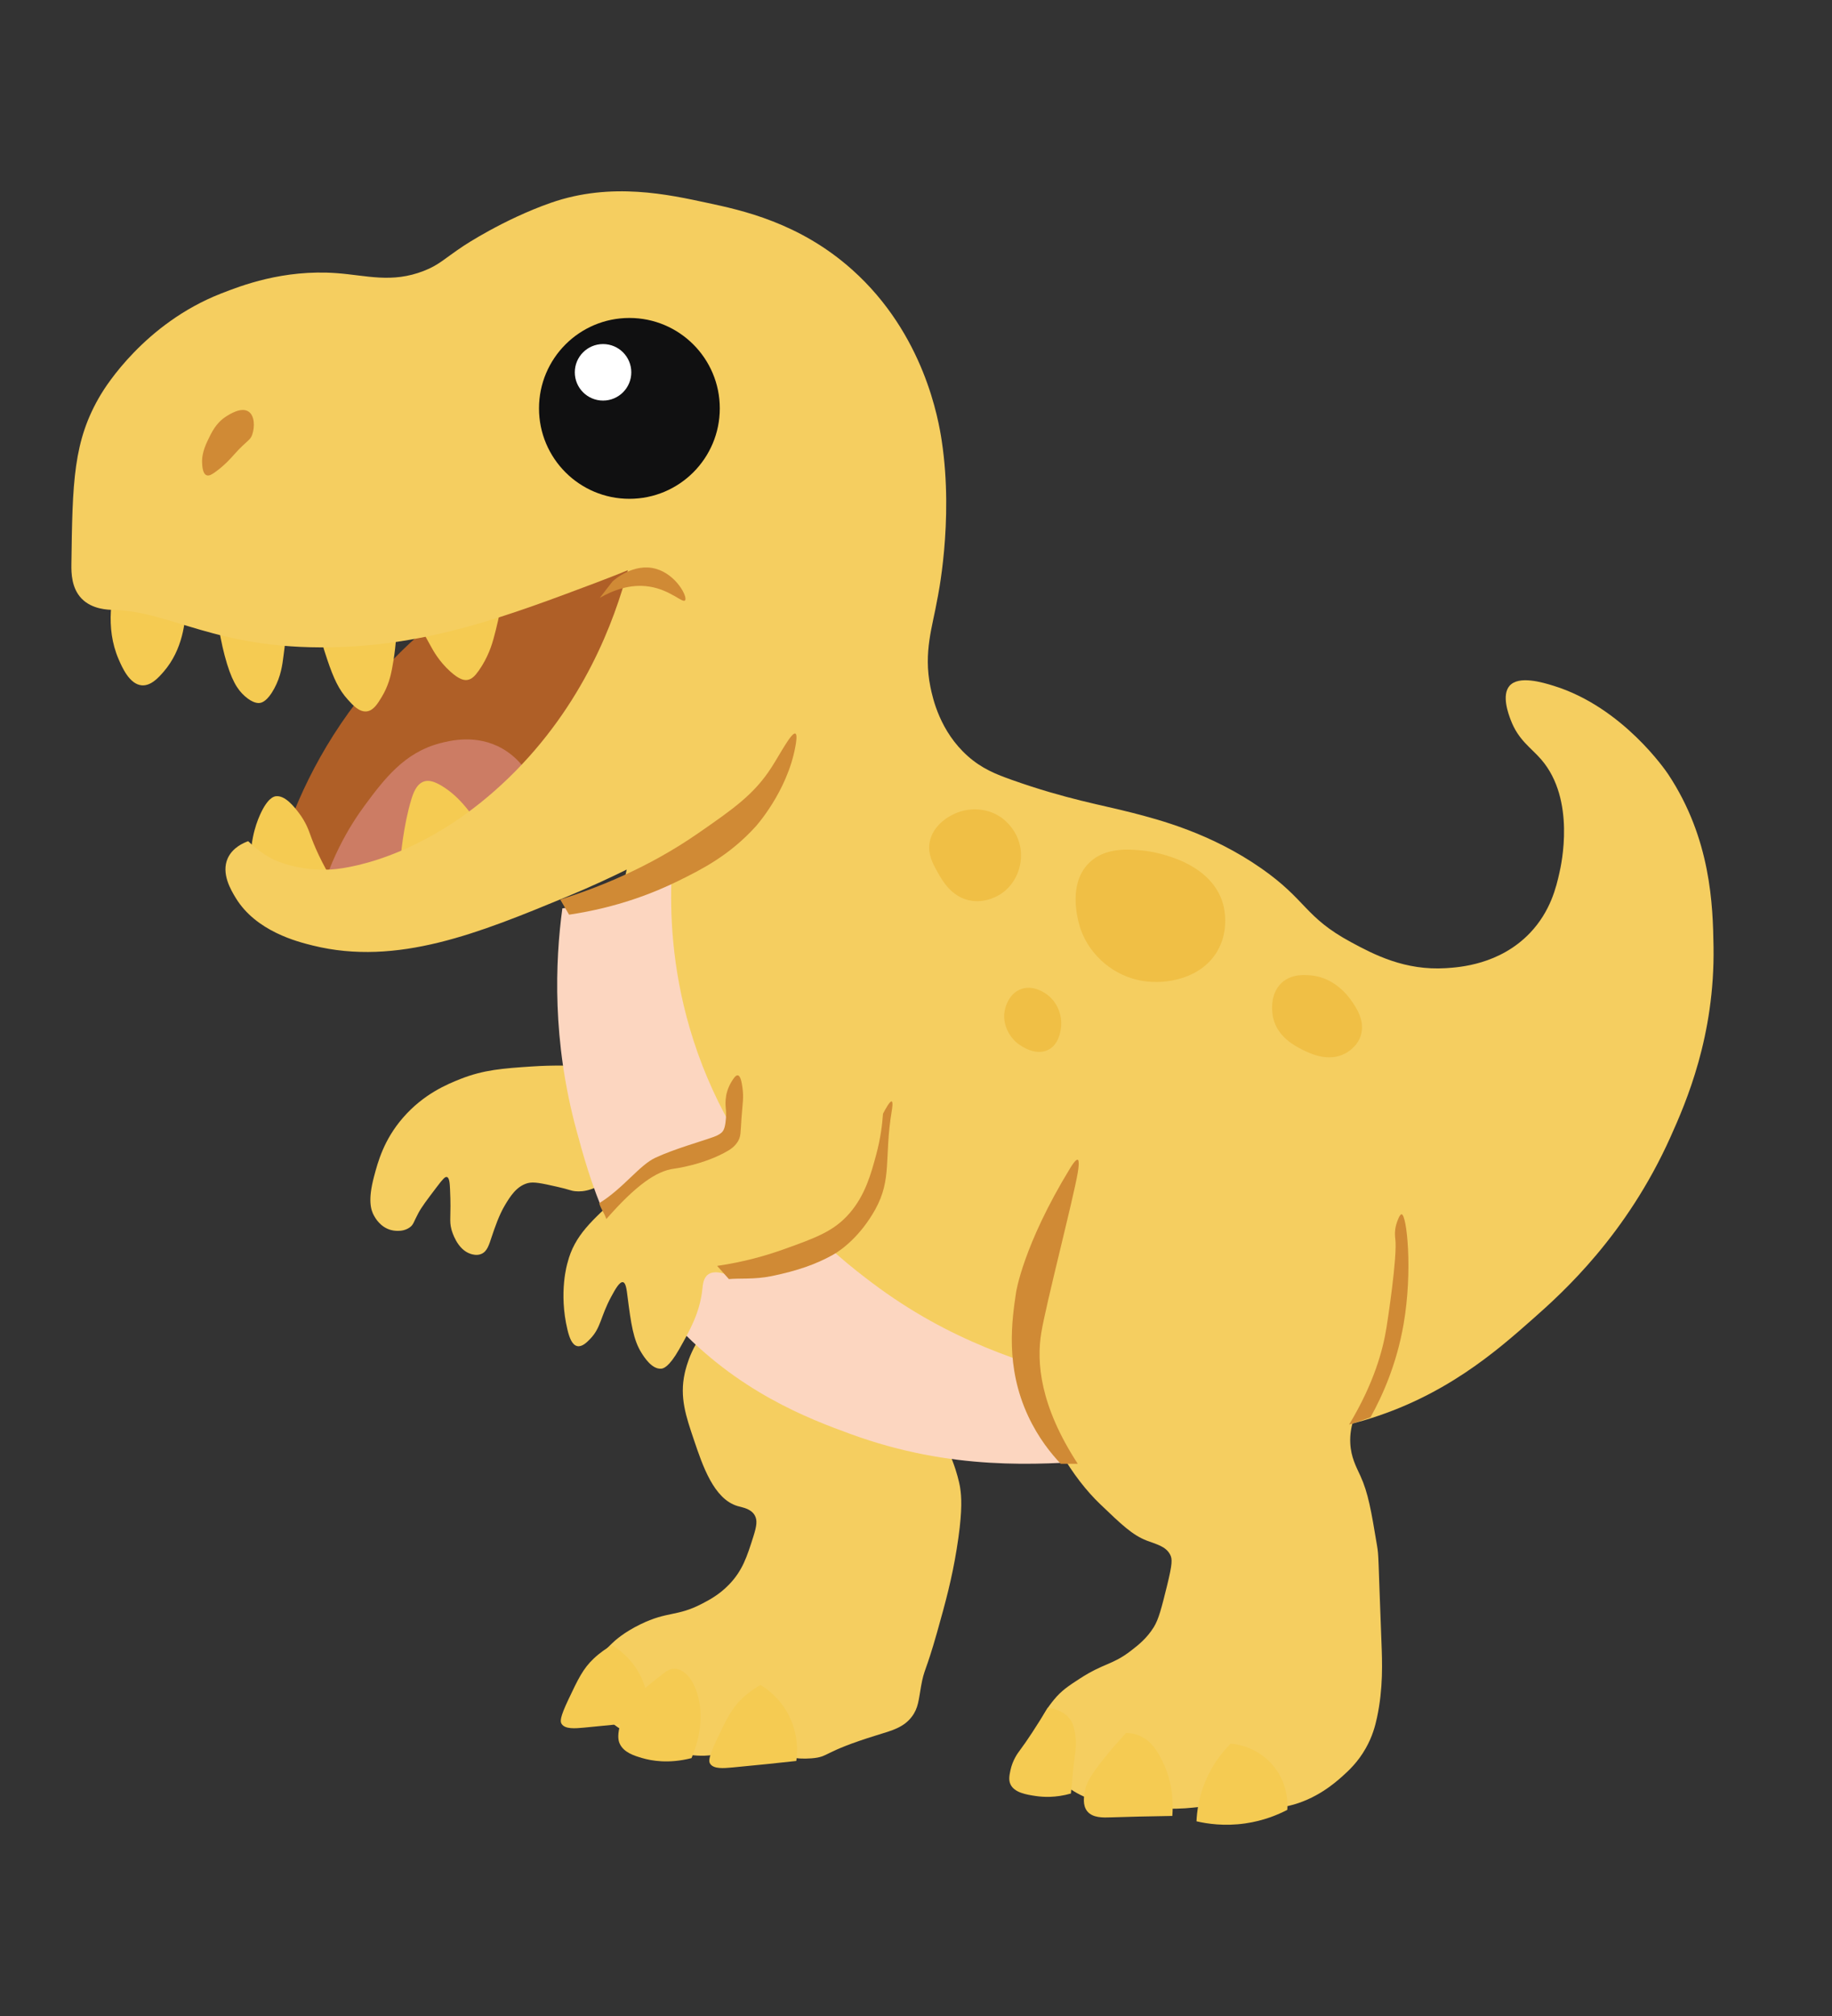 <?xml version="1.0" encoding="UTF-8"?>
<svg id="Layer_1" data-name="Layer 1" xmlns="http://www.w3.org/2000/svg" viewBox="0 0 561.01 617.13">
  <rect x="0" y="0" width="561.01" height="617.13" fill="#333333" stroke="none"/>
  <defs>
    <style>
      .cls-1 {
        fill: #cc7c64;
      }

      .cls-2 {
        fill: #f5ce60;
      }

      .cls-3 {
        fill: #101011;
      }

      .cls-4 {
        fill: #fff;
      }

      .cls-5 {
        fill: #fcd6c0;
      }

      .cls-6 {
        fill: #f5cb52;
      }

      .cls-7 {
        fill: #d08a35;
      }

      .cls-8 {
        fill: #af5f27;
      }

      .cls-9 {
        fill: #f0bf45;
      }
    </style>
  </defs>
  <path class="cls-8" d="M137.77,186.63c-9.42,7.02-23.49,19.29-35.62,38.32-11.72,18.4-16.92,35.72-19.39,47.04,55.09,15.11,77.95,6.13,88.67-4.81,11.19-11.42,6.7-22.49,23.75-48.39,16.77-25.48,32.21-31.63,29.46-41.33-3.18-11.19-27.03-14.68-42.53-13.23-23.43,2.2-38.91,16.75-44.33,22.39Z"/>
  <path class="cls-1" d="M163.31,239.83c-1.04-2.3-3.73-7.39-9.46-10.67-7.93-4.54-16.13-2.42-19.1-1.65-10.86,2.81-17.05,10.92-22.99,18.94-4.59,6.2-11.5,17.29-15.18,33.55,33.02,6.26,60.08-3.63,66.73-20.62,1.34-3.43,2.91-9.85,0-19.54Z"/>
  <path class="cls-6" d="M147.38,254.11c-2.28-4.09-6.37-10.21-12.32-13.68-1.98-1.15-3.69-1.74-5.26-1.2-2.34.8-3.31,3.7-3.91,5.71-2.26,7.63-3.19,16.35-3.61,22.09,8.37-4.31,16.73-8.61,25.1-12.92Z"/>
  <path class="cls-6" d="M102.3,270.32c-3.92-6.34-6.09-11.42-7.36-15.01-.36-1-1.27-3.67-3.46-6.52-1.35-1.76-4.17-5.45-7.06-5.05-.55.08-2.48.5-4.81,5.71-1.44,3.23-3.4,9.1-2.71,17.58,8.47,1.09,16.93,2.19,25.4,3.28Z"/>
  <path class="cls-6" d="M56.91,184.98c-.03,5.3-.99,13.91-6.76,20.59-1.56,1.8-3.92,4.46-6.76,4.21-3.75-.33-6-5.52-7.06-7.97-4.25-9.81-2.1-20.29,0-26.75,6.86,3.31,13.73,6.61,20.59,9.92Z"/>
  <path class="cls-6" d="M66.53,188.28c.53,5.06,1.44,9.24,2.25,12.32,2,7.58,3.94,10.49,6.16,12.47,2.6,2.32,4.22,2.17,4.66,2.1.57-.09,2.26-.49,4.36-4.36,2.07-3.81,2.5-7.24,2.86-10.07,1.68-13.23,1.84-13.74,1.2-14.58-2.69-3.53-11.55-2.37-21.49,2.1Z"/>
  <path class="cls-6" d="M121.53,190.54c-.12,5.92-.82,10.76-1.5,14.28-.39,1.99-1.08,5.15-3.16,8.57-1.27,2.09-2.52,4.09-4.51,4.36-2.3.31-4.3-1.86-5.86-3.61-2.73-3.04-4.29-6.31-6.31-12.32-1.08-3.19-2.39-7.46-3.61-12.62,8.32.45,16.63.9,24.95,1.35Z"/>
  <path class="cls-6" d="M153.86,183.02c-.82,5.03-1.83,9.25-2.72,12.47-.43,1.56-1.58,5.61-4.51,9.77-1.16,1.64-2.12,2.63-3.46,2.86-1.02.17-2.49-.06-5.26-2.55-3.46-3.11-5.26-6.44-6.01-7.81-1.57-2.88-3.94-7.1-7.21-12.47,9.72-.75,19.44-1.5,29.17-2.25Z"/>
  <path class="cls-2" d="M296.37,231.46c-8.53-7.57-10.74-17.68-11.45-21.17-2.2-10.77.7-18.67,2.08-26.72,0,0,5.14-23.8,1.39-48.59-.96-6.35-5.33-32.68-27.42-52.41-16.17-14.45-33.85-18.22-44.42-20.48-11.58-2.47-29.27-6.52-47.89,0-14.59,5.11-26.72,13.19-26.72,13.19-6.01,4-7.44,5.8-12.15,7.64-9.87,3.85-17.49,1.37-26.72.69-16.38-1.2-29.39,3.9-35.4,6.25-23.4,9.16-35.38,28.55-36.79,30.89-8.51,14.2-8.68,26.82-9.02,52.06-.03,2.55.02,7.2,3.12,10.41,3.26,3.38,8.23,3.43,9.72,3.47,17.88.48,31.38,12.08,66.64,11.45,30.04-.53,54-9.54,81.21-19.78,4.1-1.54,7.45-2.89,9.72-3.82-4.07,15.32-13.5,41.26-36.44,63.51-23.65,22.95-46.89,27.64-54.49,28.11-10.27.64-17.7-3.12-17.7-3.12-3.52-1.79-6.04-3.96-7.64-5.55-1.44.52-4.76,1.95-6.25,5.21-2.12,4.66,1.01,9.81,2.43,12.15,6.25,10.28,18.99,13.44,23.6,14.58,25.92,6.42,51.09-3.9,77.74-14.92,7.81-3.23,14.13-6.22,18.39-8.33-3.12,13.61-8.1,44.32,5.55,77.39,15.72,38.07,46.55,56.09,66.98,68.02,40.31,23.55,78.18,25.57,106.2,27.07,26.38,1.41,39.73-1.73,46.85-3.82,24.97-7.31,40.86-21.34,52.06-31.24,9.12-8.05,28.55-25.59,41.99-55.53,4.78-10.64,13.62-30.91,13.19-58.31-.2-12.62-.78-32.98-13.88-52.75-.68-1.02-13.95-20.54-35.05-27.07-3.48-1.08-10.72-3.24-13.54,0-2.49,2.87-.33,8.62.35,10.41,2.35,6.24,6.21,8.48,9.37,12.15,10.61,12.31,6.12,32.19,5.55,34.71-.95,4.2-2.65,11.72-9.02,18.39-9.28,9.71-21.66,10.5-25.68,10.76-12.61.8-22.06-4.15-29.15-7.98-14.21-7.68-13.47-12.82-27.42-22.56-15.49-10.81-31.37-14.92-39.56-17.03-9.34-2.41-20.16-4.15-36.79-10.04-4.88-1.73-9.19-3.43-13.54-7.29Z"/>
  <path class="cls-7" d="M77.29,132.91c-.69,2.07-1.54,1.67-5.65,6.29-.88.99-2.8,3.21-5.83,5.37-.91.65-1.79,1.2-2.55.91-1.24-.48-1.33-2.93-1.37-3.83-.05-1.45.14-3.51,1.64-6.65,1.32-2.78,2.63-5.52,5.65-7.47,1.1-.71,4.68-3.03,6.92-1.55,1.92,1.27,1.92,4.7,1.18,6.92Z"/>
  <circle class="cls-3" cx="192.74" cy="125.01" r="27.68"/>
  <circle class="cls-4" cx="184.67" cy="113.97" r="8.65"/>
  <path class="cls-9" d="M306.54,250.19c-5.19-3.56-10.73-2.24-11.67-2-4.19,1.08-9.26,4.43-10.19,9.66-.64,3.65,1.02,6.61,2.44,9.14,1.46,2.59,4.19,7.46,9.75,8.62,4.91,1.03,8.88-1.48,9.66-2,4.52-3,6.71-8.53,6.01-13.67-.83-6.08-5.39-9.33-6.01-9.75Z"/>
  <path class="cls-9" d="M321.08,321.32c3.22-1.71,3.71-5.76,3.83-6.79.47-3.92-1.29-8.2-4.79-10.45-.83-.54-4-2.57-7.45-1.31-3.77,1.38-4.77,5.55-4.92,6.18-.95,4,.95,7.98,3.66,10.27.27.23,5.33,4.39,9.66,2.09Z"/>
  <path class="cls-9" d="M389.87,311.57c-.13-.58-1.51-7.02,2.7-10.8,3.05-2.74,7.1-2.35,8.97-2.18,6.88.65,11,5.89,12.19,7.58,1.46,2.07,4.45,6.32,2.96,10.88-1.1,3.38-4.05,5.06-4.88,5.49-5.19,2.69-10.91-.18-12.97-1.22-2.16-1.08-7.6-3.81-8.97-9.75Z"/>
  <path class="cls-2" d="M179.31,326.46c-4-.27-9.71-.46-16.53,0-8.64.58-14.61.98-21.82,3.84-3.96,1.57-11.22,4.54-17.56,11.85-5.88,6.78-7.67,13.51-8.86,17.98-1.94,7.28-.97,10.28,0,12.02.39.71,1.93,3.46,5.11,4.35.37.1,3.43.91,5.8-.77,1.19-.84,1.15-1.56,2.64-4.35,1.03-1.93,2.59-3.99,5.71-8.1,1.82-2.4,2.5-3.15,3.07-2.98.74.22.85,1.88.94,3.66.41,8.68-.32,9.53.43,12.36.16.61,1.71,6.17,5.88,7.5.48.15,1.92.62,3.32,0,1.78-.78,2.32-2.8,3.15-5.28.89-2.64,2.23-6.64,4.09-9.72,1.51-2.5,3.45-5.7,6.9-6.65,1.84-.5,4.24.03,9.04,1.11,3.84.86,4.04,1.21,5.53,1.36,2.55.26,6.29-.31,11.25-4.35-2.7-11.28-5.4-22.56-8.1-33.84Z"/>
  <path class="cls-9" d="M372.71,291.28c3.94-6.61,2.08-13.64,1.83-14.54-3.97-14.11-23.34-16.26-24.47-16.37-4.24-.41-11.67-1.13-16.63,3.83-7.1,7.09-2.81,19.43-2.44,20.46,2.87,7.91,10.11,14.15,18.81,15.59,7.53,1.25,18.02-.79,22.9-8.97Z"/>
  <path class="cls-2" d="M286.97,437.97c5.62,8.47,7.01,17.18,7.01,17.18.02.15.12.7.2,1.44.33,2.89.4,7.64-1.21,17.56-1.48,9.13-3.35,16.08-6,25.47-3.54,12.53-3.93,11.01-4.92,16.58-.74,4.14-.81,6.64-2.83,9.3-2.5,3.29-5.97,4.2-10.72,5.66-17.01,5.25-14.36,6.63-20.01,7.08-10.13.79-12.18-4.16-23.45-2.63-4.99.68-4.96,1.7-9.3,1.82-6.21.17-11.07-1.78-17.99-4.65-5.45-2.26-8.17-3.38-10.34-5.46-.94-.9-7.6-7.44-6.03-15.16.81-4.01,3.48-6.61,6.03-9.1.79-.77,3.5-3.32,8.73-5.86,8.34-4.06,11.09-2.27,18.8-6.27,2.37-1.23,5.31-2.79,8.29-5.86,4.16-4.29,5.51-8.55,7.48-14.76,1.03-3.23,1.26-4.99.4-6.47-1.17-2.04-3.7-2.37-5.26-2.83-7.25-2.16-10.67-12.3-13.34-20.22-2.42-7.17-4.46-13.01-2.83-20.42.35-1.59,2.47-10.55,8.84-15.09,18.96-13.52,61.46,22.13,68.46,32.68Z"/>
  <path class="cls-5" d="M172.21,278.04c-2.2,16.3-3.16,40.47,4.33,67.99,4,14.72,10.22,37.57,29.98,59.03,19.34,21,41.1,29.22,54.08,33.95,30.83,11.24,57.01,9.37,76.02,8.08,16.45-1.12,39.87-4.48,66.7-14.52-17.37.03-42.22-1.69-70.72-9.89-18.96-5.46-41.58-11.97-65.52-29.98-10.58-7.96-40.89-31.42-54.7-74.17-6.3-19.49-7.13-36.7-6.8-48.21-5.77,2.05-12.39,4-19.78,5.54-4.81,1-9.36,1.7-13.6,2.19Z"/>
  <path class="cls-7" d="M209.78,183.78c.88-.99-2.67-7.95-8.99-9.68-6.75-1.85-12.64,3.36-13.23,3.89-1.3,1.67-2.59,3.34-3.89,5.02,4.02-2.3,9.32-4.35,15.13-3.46,6.44.99,10.21,5.11,10.98,4.24Z"/>
  <path class="cls-2" d="M270.02,336.78c.77,5.2,1.27,13.83-1.98,23.51-1.31,3.92-3.6,10.52-9.68,16.6-4.05,4.05-7.83,6.06-11.66,7.9-6.43,3.1-15.98,7.71-24.11,5.33-1.23-.36-3.92-1.31-5.73,0-1.5,1.08-1.63,3.16-1.78,4.54-.78,7.21-3.82,12.56-7.11,18.38-3.18,5.6-4.91,5.89-5.53,5.93-2.81.17-5.12-3.46-5.93-4.74-2.59-4.07-3.27-9.02-4.35-17.39-.27-2.13-.49-4.15-1.38-4.35-1.06-.23-2.42,2.25-3.56,4.35-3.43,6.33-3.12,9.53-6.52,13.04-.96.99-2.46,2.51-3.95,2.17-1.59-.36-2.41-2.66-2.96-4.94-2.8-11.6,0-20.55,0-20.55,2.14-8.55,7.83-13.16,15.02-19.96,1.73-1.64,11.41-10.64,19.99-14,4.29-1.68,8.29-4.2,12.77-5.29.2-.05.87-.2,1.56-.7,1.69-1.2,2.08-3.38,2.23-4.31.96-6.06.12-11.34,1.11-13.22,1.5-2.84,10.18-3.47,43.55,7.67Z"/>
  <path class="cls-7" d="M219.61,387.5c8.16-1.19,14.95-3.14,20.18-5.01,10.05-3.59,15.62-5.59,20.42-11.17,4.78-5.55,6.53-12.04,8.09-17.81,1.39-5.13,1.89-9.53,2.1-12.6.92-1.75,2.15-3.93,2.66-3.75.47.17.12,2.29,0,3-2.35,14.3.18,20.71-5.06,30.11-4.47,8.01-10.17,12.32-13.09,13.93-5.02,2.76-10.52,4.76-18.65,6.43-5.21,1.07-9.92.59-13.05.91"/>
  <path class="cls-7" d="M222.37,335.4c.07-.41.42-2.32,1.68-4.35.53-.85,1.23-1.98,1.89-1.88.88.13,1.21,2.34,1.4,3.63.47,3.26.05,4.85-.28,9.53-.31,4.41-.12,5.56-1.19,7.22-.95,1.47-2.19,2.26-2.87,2.66-7.4,4.37-16.61,5.54-16.61,5.54-5.37.68-11.66,5.07-20.71,15.4-.86-2.36-1.35-2.46-2.21-4.82,7.48-4.63,12.31-11.66,17.25-13.95,5.79-2.69,14.37-5.1,17.66-6.31.94-.35,1.15-.41,2-.94.95-.6,1.48-1.23,1.79-3.54.54-4.03-.4-4.72.21-8.2Z"/>
  <path class="cls-2" d="M428.3,374.88c3.35,16.3.81,26.88-2.39,33.67-3.33,7.1-6.22,14.4-9.55,21.49-1.25,2.66-3.11,6.57-2.87,11.7.21,4.38,1.84,7.27,3.1,10.03,2.39,5.21,3.29,10.56,5.08,21.25.58,3.45.33,2.94,1.37,29.61.24,6.2.56,14.18-1.37,23.17-.55,2.55-1.4,5.76-3.41,9.31-2.43,4.32-5.3,6.93-7.16,8.6-2.36,2.11-8.1,7.13-16.48,9.08-4.99,1.16-7.08.34-15.28,0-11.99-.49-12.37,1.06-22.45.86-11.66-.24-23.63-.48-32.24-8.5-1.87-1.75-6.94-6.47-6.93-13.14,0-5.54,3.52-9.86,5.02-11.7,2.26-2.78,4.47-4.24,7.88-6.45,7.53-4.88,10-4.14,15.76-8.6,2.29-1.77,4.78-3.73,6.93-7.16,1.51-2.42,2.38-5.87,4.06-12.66,1.7-6.88,1.63-8.25.96-9.55-1.36-2.61-4.27-3.18-7.16-4.3-4.4-1.7-7.71-4.88-14.33-11.22-8.29-7.95-16.85-21.49-20.78-37.73-3.1-12.85-2.27-23.11-1.67-29.85,1.5-16.77,6.66-29.75,10.51-37.64,34.47,6.58,68.94,13.15,103.41,19.73Z"/>
  <path class="cls-7" d="M413.15,436.08c1.46-.46,2.95-.96,4.46-1.49.7-.25,1.4-.49,2.08-.74,3.69-6.65,7.99-16.26,10.11-28.4,2.88-16.52,1-33.64-.59-33.75-.58-.04-1.35,2.13-1.64,3.12-.61,2.16-.34,3.98-.3,4.31.74,5.42-2.5,26.07-2.68,27.21-1.06,6.68-3.74,16.94-11.45,29.73Z"/>
  <path class="cls-7" d="M330.03,448.07c-11.65-17.9-12.64-31.14-11.15-40.14,1.45-8.8,9.74-40.69,11.15-48.91.63-3.68.12-3.97,0-4.01-.6-.22-1.87,1.84-2.38,2.68-14.37,23.55-16.5,37.91-16.5,37.91-1.27,8.55-3.38,22.71,3.72,37.91,3.14,6.73,7.1,11.56,9.96,14.57h5.2Z"/>
  <path class="cls-7" d="M171.57,275.35c11.38-3.55,26.94-9.69,42.23-20.29,10.84-7.52,17.17-11.9,22.54-20.29,2.55-3.98,6.06-10.69,7.21-10.22.68.28.21,2.9,0,4.06-2.54,13.83-12.17,24.42-12.17,24.42-8.01,8.81-16.43,13.06-23.64,16.61-7.25,3.57-18.55,8.14-33.47,10.35-.9-1.55-1.8-3.09-2.71-4.64Z"/>
  <path class="cls-6" d="M394.2,554.02c.1-1.25.5-7.93-4.47-13.73-4.96-5.8-11.61-6.44-12.86-6.54-2.18,2.17-5.51,6.05-7.85,11.77-1.97,4.82-2.49,9.12-2.62,11.99,3.26.76,8.54,1.57,14.93.65,5.66-.81,10.04-2.68,12.86-4.14Z"/>
  <path class="cls-6" d="M359,555.87c.29-3.82.21-10.32-3.05-16.78-1.37-2.71-3.23-6.27-7.19-7.85-1.55-.62-2.96-.75-3.92-.76-2.59,2.77-4.64,5.19-6.1,6.98-5.13,6.27-6.13,8.59-6.54,10.9-.27,1.55-.75,4.25.76,6.1,1.68,2.05,4.87,1.93,7.19,1.85,5.28-.18,11.22-.32,18.86-.44Z"/>
  <path class="cls-6" d="M327.94,549c.46-5.2.88-9.18,1.31-12.42.13-.98.41-3.04,0-5.67-.22-1.38-.45-2.87-1.31-4.25-1.95-3.14-5.95-3.78-7.08-3.92-3.55,5.83-6.31,10.06-8.61,13.13-.53.71-2.16,2.86-2.83,6.05-.31,1.49-.61,2.89,0,4.24,1.19,2.62,4.97,3.19,7.74,3.61,2.27.34,6.06.58,10.79-.76Z"/>
  <path class="cls-6" d="M243.85,539.04c.3-2.1.89-8.35-2.74-14.8-2.66-4.72-6.32-7.31-8.21-8.46-1.69.95-3.65,2.27-5.6,4.1-3.26,3.07-4.78,6.25-7.71,12.44-2.71,5.71-2.6,6.85-2.11,7.59,1.07,1.62,4.05,1.38,6.84,1.12,7.38-.69,13.92-1.37,19.53-1.99Z"/>
  <path class="cls-6" d="M211.76,538.17c1.5-3.51,3.71-10.1,2.36-17.41-.13-.68-1.23-6.36-4.6-8.83-.5-.37-1.56-1.12-2.98-1.12-1.47,0-2.56.82-3.11,1.24-6.89,5.33-11.96,9.24-13.68,16.45-.75,3.14-.3,4.52,0,5.19,1.23,2.77,4.46,3.75,6.96,4.48,2.7.78,7.97,1.81,15.05,0Z"/>
  <path class="cls-6" d="M198.37,526.85c.3-2.1.89-8.35-2.74-14.8-2.66-4.72-6.32-7.31-8.21-8.46-1.69.95-3.65,2.27-5.6,4.1-3.26,3.07-4.78,6.25-7.71,12.44-2.71,5.71-2.6,6.85-2.11,7.59,1.07,1.62,4.05,1.38,6.84,1.12,7.38-.69,13.92-1.37,19.53-1.99Z"/>
</svg>